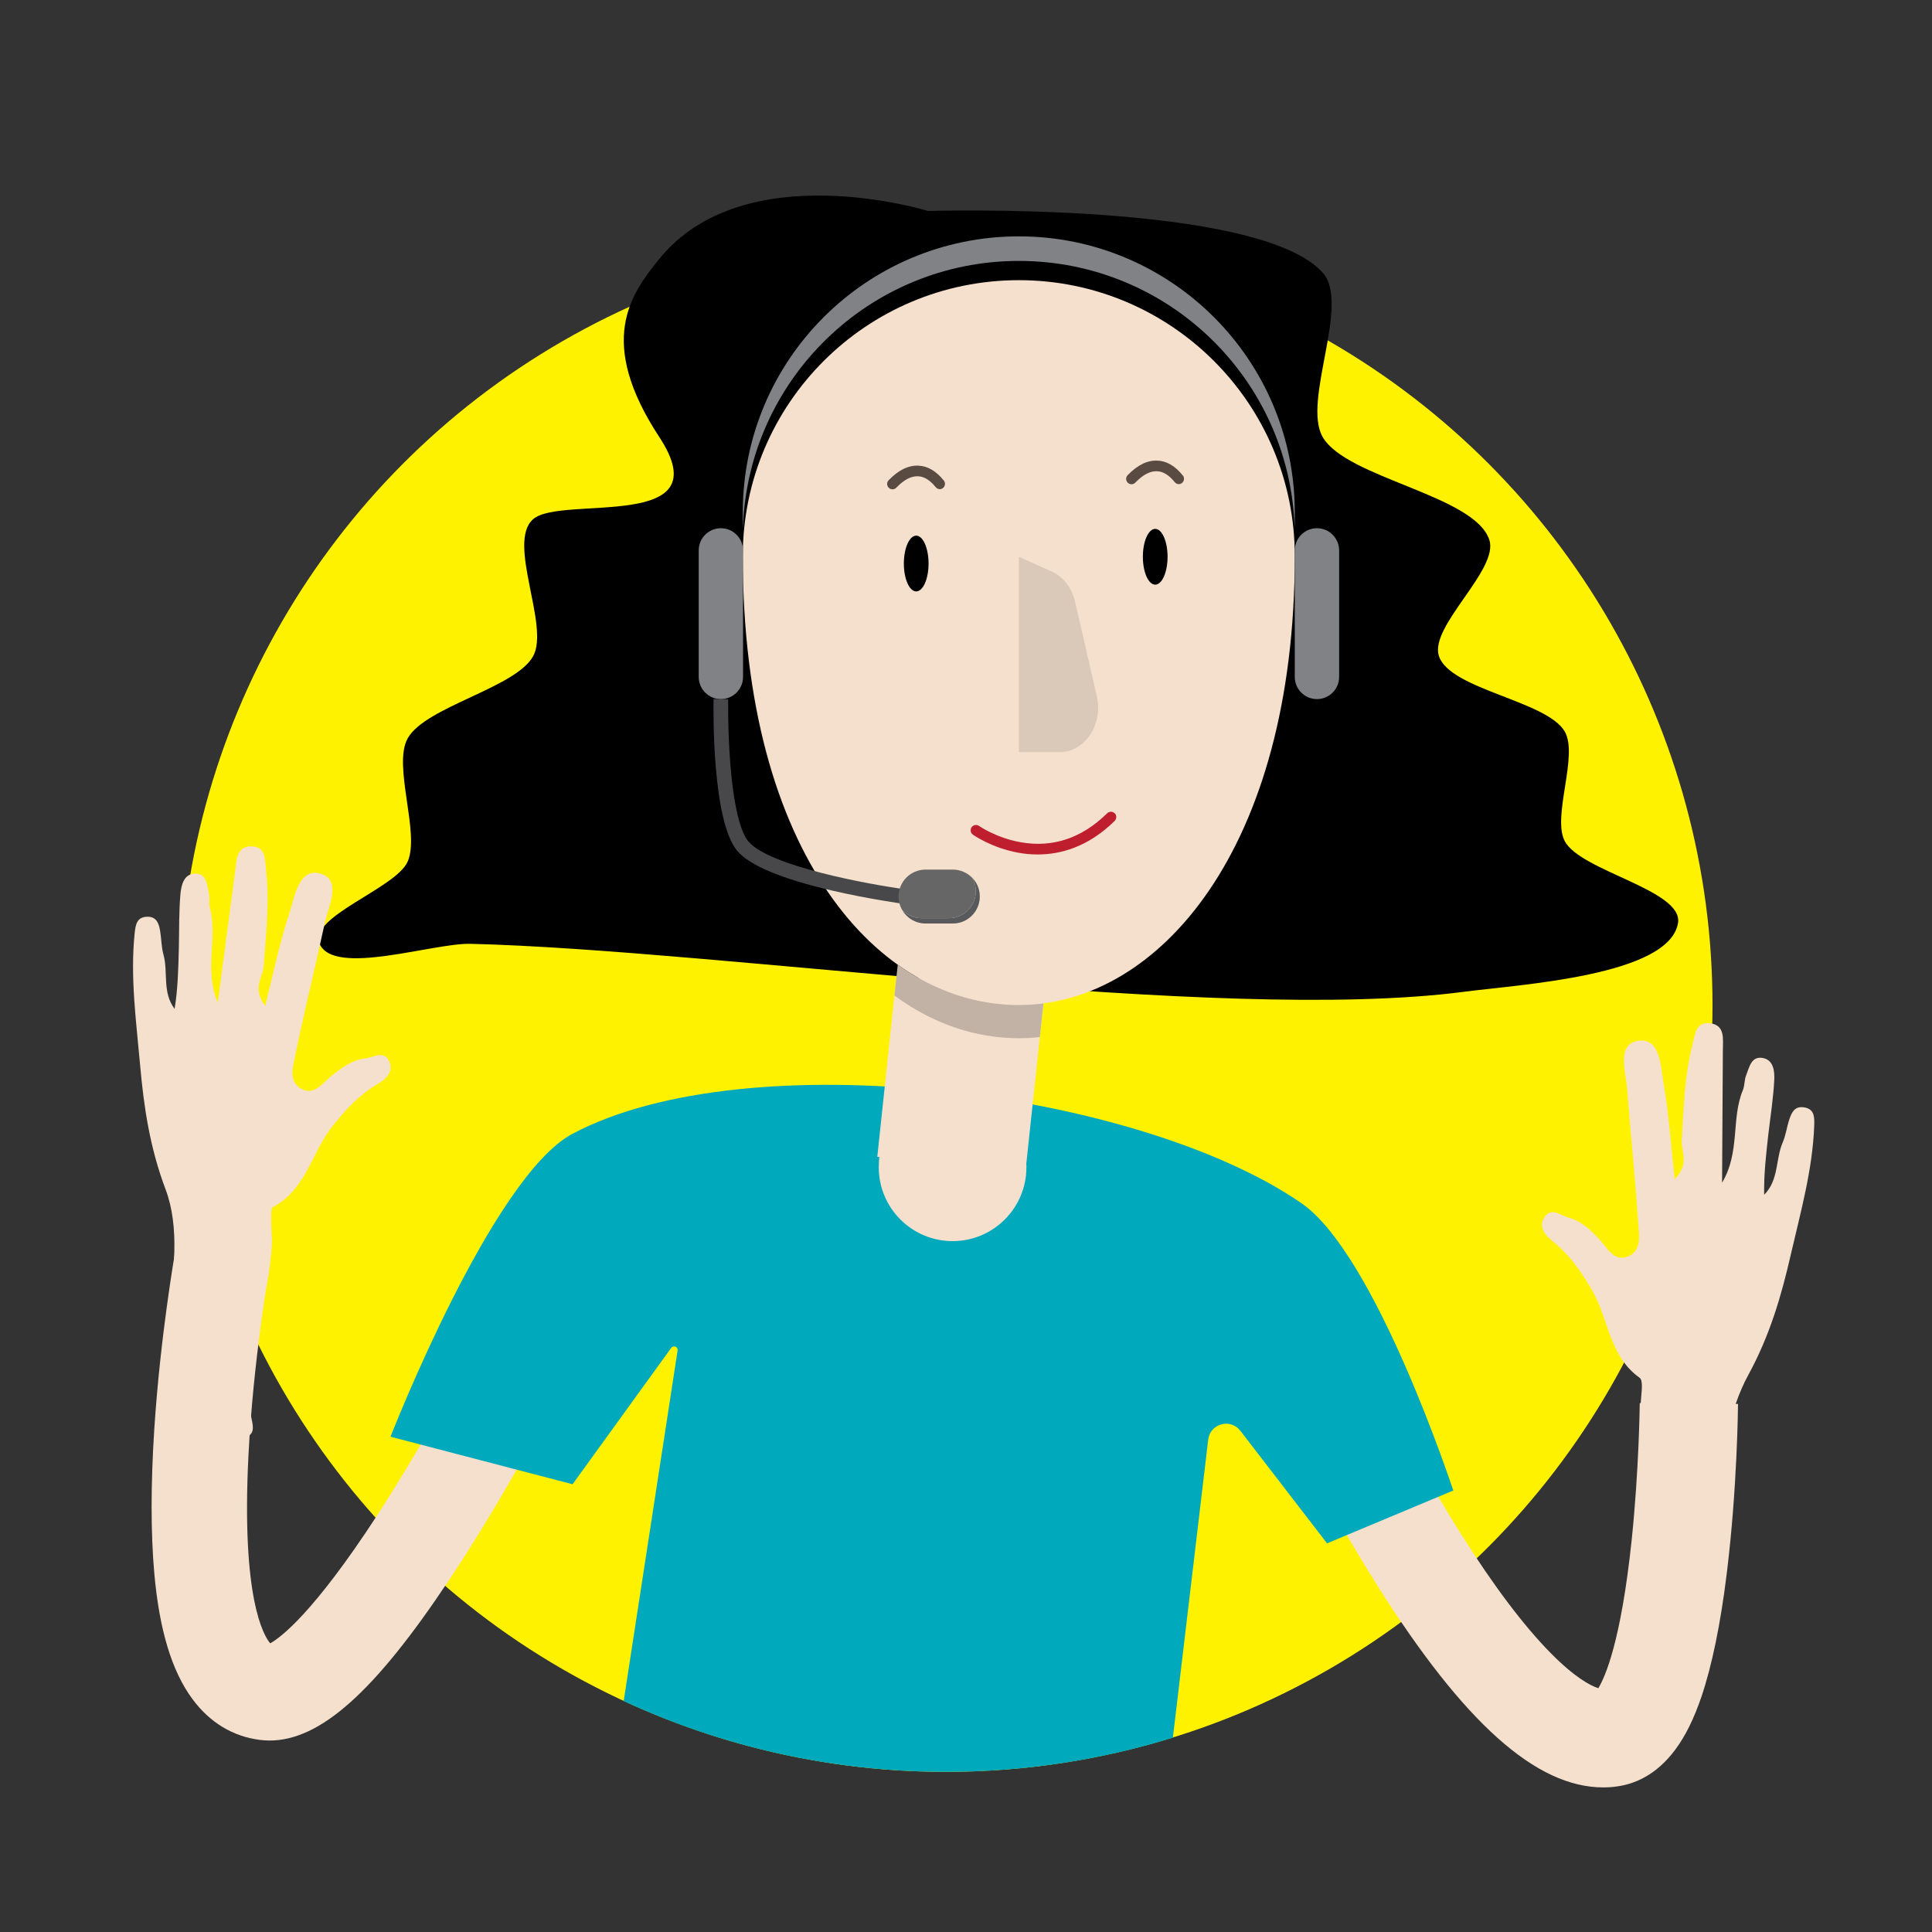 <?xml version="1.0" encoding="utf-8"?>
<!-- Generator: Adobe Illustrator 22.1.0, SVG Export Plug-In . SVG Version: 6.00 Build 0)  -->
<svg version="1.1" xmlns="http://www.w3.org/2000/svg" xmlns:xlink="http://www.w3.org/1999/xlink" x="0px" y="0px"
	 viewBox="0 0 1455 1455" style="enable-background:new 0 0 1455 1455;" xml:space="preserve">
<rect x="0" y="0" width="1455" height="1455" fill="#333333" stroke="none"/>
<style type="text/css">
	.st0{fill:#F7941D;}
	.st1{fill:#DABCAA;}
	.st2{fill:#00A9BB;}
	.st3{fill:#0098A8;}
	.st4{fill:#00A79D;}
	.st5{fill:#FFF200;}
	.st6{fill:#F5E0CD;}
	.st7{fill:#008C84;}
	.st8{fill:#C1B2A5;}
	.st9{fill:#F0D0B4;}
	.st10{fill:#543E36;}
	.st11{fill:#6A330D;}
	.st12{fill:#72594B;}
	.st13{fill:#A8916D;}
	.st14{fill:#F0BEB4;}
	.st15{fill:#754C29;}
	.st16{fill:#FFD883;}
	.st17{fill:#F15A29;}
	.st18{fill:none;stroke:#000000;stroke-width:6;stroke-linecap:round;stroke-miterlimit:10;}
	.st19{fill:none;stroke:#000000;stroke-width:7;stroke-linecap:round;stroke-miterlimit:10;}
	.st20{fill:none;stroke:#000000;stroke-width:8;stroke-linecap:round;stroke-miterlimit:10;}
	.st21{fill:none;stroke:#000000;stroke-width:3;stroke-linecap:round;stroke-miterlimit:10;}
	.st22{fill:#DAC8B9;}
	.st23{fill:#BBA294;}
	.st24{fill:#EF4136;}
	.st25{fill:#FEFEFE;}
	.st26{fill:#FBCF9E;}
	.st27{fill:#594A42;}
	.st28{fill:#BE1E2D;}
	.st29{fill:#FFFFFF;}
	.st30{fill:#808285;}
	.st31{fill:#48484A;}
	.st32{fill:#58595B;}
	.st33{fill:#666666;}
	.st34{fill:#4F7793;}
	.st35{fill:#C3DA60;}
	.st36{fill:#9FCD5A;}
	.st37{fill:#F282AC;}
	.st38{fill:#E6E7E8;}
	.st39{fill:#FBB040;}
	.st40{fill:#907C5D;}
	.st41{fill:#603913;}
	.st42{fill:#00AEEF;}
	.st43{fill:#AFB9D2;}
	.st44{fill:#969CB3;}
	.st45{fill:#D8DEEC;}
	.st46{fill:#F0F3FA;}
	.st47{fill:#FFD782;}
	.st48{fill:#FEC46F;}
	.st49{fill:#F16465;}
	.st50{fill:#D3555B;}
	.st51{fill:#41C7F2;}
	.st52{fill:#36BBED;}
	.st53{fill:#C4DC7B;}
	.st54{fill:#A6D16F;}
	.st55{fill:#A2D8CB;}
	.st56{fill:#7CCBBB;}
	.st57{fill:#D1D3D4;}
	.st58{fill:#ED1C24;}
	.st59{fill:#5B2A02;}
	.st60{fill:#F1CF9C;}
	.st61{fill:#262262;}
	.st62{fill:#D2B693;}
	.st63{opacity:0.38;fill:#27AAE1;}
	.st64{fill:#2B3990;}
	.st65{fill:#A7A9AC;}
	.st66{fill:#6D6E71;}
	.st67{fill:#343B6F;}
	.st68{fill:#F1F0F0;}
	.st69{fill:#F1AE5B;}
	.st70{fill:#F9DF74;}
	.st71{fill:#5A98D1;}
	.st72{fill:#494C80;}
	.st73{fill:#EF487D;}
	.st74{fill:#39B54A;}
	.st75{fill:#FBB15F;}
	.st76{fill:#79684D;}
	.st77{fill:#BCE6FB;}
	.st78{fill:#94D9F8;}
	.st79{fill:#DA1C5C;}
	.st80{fill:#48342C;}
	.st81{fill:#D8D9DA;}
	.st82{fill:#414042;}
	.st83{fill:#000834;}
	.st84{fill:#D9EEE5;}
	.st85{fill:#FDDB42;}
	.st86{fill:#8DC63F;}
	.st87{fill:#9BD7D5;}
	.st88{fill:#C9B099;}
	.st89{fill:#EAC679;}
	.st90{fill:#C4D7CF;}
	.st91{fill:#1B75BC;}
	.st92{fill:#009444;}
	.st93{fill:none;stroke:#39B54A;stroke-width:17;stroke-miterlimit:10;}
	.st94{fill:none;stroke:#A8916D;stroke-width:74;stroke-miterlimit:10;}
	.st95{fill:none;stroke:#F1CF9C;stroke-width:75;stroke-miterlimit:10;}
	.st96{fill:none;stroke:#0098A8;stroke-width:74;stroke-miterlimit:10;}
	.st97{fill:none;stroke:#00A9BB;stroke-width:74;stroke-miterlimit:10;}
	.st98{fill:none;stroke:#F5E0CD;stroke-width:74;stroke-miterlimit:10;}
	.st99{fill:none;stroke:#F5E0CD;stroke-width:72;stroke-miterlimit:10;}
	.st100{fill:none;stroke:#594A42;stroke-width:8;stroke-linecap:round;stroke-miterlimit:10;}
	.st101{fill:none;stroke:#BE1E2D;stroke-width:8;stroke-linecap:round;stroke-miterlimit:10;}
	.st102{fill:none;stroke:#48484A;stroke-width:11;stroke-miterlimit:10;}
	.st103{fill:#FFFFFF;stroke:#BE1E2D;stroke-width:7;stroke-linecap:round;stroke-linejoin:round;stroke-miterlimit:10;}
	.st104{fill:none;stroke:#F15A29;stroke-width:18;stroke-miterlimit:10;}
	.st105{fill:#A8916D;stroke:#907C5D;stroke-width:3;stroke-linecap:round;stroke-linejoin:round;stroke-miterlimit:10;}
	.st106{fill:none;stroke:#907C5D;stroke-width:3;stroke-linecap:round;stroke-linejoin:round;stroke-miterlimit:10;}
	.st107{fill:#FFFFFF;stroke:#000000;stroke-width:7;stroke-linecap:round;stroke-linejoin:round;stroke-miterlimit:10;}
	.st108{fill:none;stroke:#2B3990;stroke-width:15;stroke-miterlimit:10;}
</style>
<g id="Layer_1">
</g>
<g id="heads">
	<circle class="st5" cx="712.3" cy="757" r="577.4"/>
	<path class="st6" d="M1207.4,1346.1c-50.6,0-104.9-48.7-169.9-151.7c-45.4-72-79.1-144.3-80.5-147.3l67.1-31.2
		c0.3,0.7,33.4,71.5,76.3,139.6c24.4,38.7,47.1,68.8,67.3,89.3c17.6,17.9,29.7,24.6,36,26.6c5.2-8.5,17.1-35.4,25.1-111.4
		c5.6-53.6,6.1-102.8,6.1-103.3l74,0.6c0,2.6-0.6,63.8-8.4,127.1c-4.7,38.5-11.2,70-19.2,93.6c-5.6,16.4-12,29.4-19.6,39.6
		c-14.8,20-31.8,26.1-43.5,27.7C1214.6,1345.9,1211,1346.1,1207.4,1346.1z"/>
	<path class="st6" d="M203,1310.8c-2.5,0-5-0.2-7.5-0.5c-20.2-2.6-37.7-13.2-50.7-30.9c-15.4-20.9-24.8-51.8-28.6-94.6
		c-2.7-30.3-2.7-66.9,0-108.7c4.6-70.1,15.3-130.8,15.7-133.4l70.9,12.5c-0.1,0.7-12.1,69.2-15.7,141.2
		c-5.4,107.1,11.4,135.3,16.4,141.2c7.9-4.4,32.6-22.8,80.4-96.2c32-49.2,57.5-97.1,57.7-97.6l63.7,33.6
		c-1.2,2.3-30.5,57.6-67.3,112.8C282.2,1274.1,241.2,1310.8,203,1310.8z"/>
	<path class="st2" d="M980.2,906.2c-123.4-85.3-416.6-122.7-549.1-52.3C370.4,886.2,294.1,1082,294.1,1082l137.1,35.8l74.3-102.7
		c1.7-2.3,5.3-0.8,4.8,2l-40.6,264c73.8,34.2,156,53.3,242.7,53.3c59.5,0,116.9-9,170.9-25.7l26.6-224.5
		c1.4-12.1,16.8-16.3,24.2-6.7l65.3,84.8l95.1-39.8C1094.3,1122.5,1036.5,945.1,980.2,906.2z"/>
	<path class="st6" d="M789.2,723.7l-111.6-11.8l-16.9,159.3l1.6,0.2c-0.4,2.5-0.5,5.1-0.5,7.7c0,30.7,24.9,55.6,55.6,55.6
		s55.6-24.9,55.6-55.6c0-0.9,0-1.7-0.1-2.5L789.2,723.7z"/>
	<path d="M698.9,158.9c0,0-138.3-42.9-202.4,36.1c-21.6,26.6-47.4,61.9,0,134.1s-73.8,43.4-95,61.9c-20.1,17.5,12.7,80.3,0,103.2
		c-13.3,24-81.1,37.9-94.5,61.9c-11.4,20.6,9.5,71.4,0,92.8c-9,20.3-75.2,41.6-66.3,61.9c10.8,24.8,85.3-0.7,113.7,0
		c187.3,4.5,562.8,60.4,748.3,36.1c42.1-5.5,154.1-12,161-51.6c4.4-25-73.4-39.1-85.3-61.9c-9.7-18.5,10.5-64.4,0-82.5
		c-13.5-23.2-86.2-31.5-94.7-56.7c-7.6-22.5,45.4-65.1,37.9-87.7c-11.2-33.7-107.6-46.3-125.5-77.4c-15.6-27.2,21.2-100.2,0-123.8
		C947.5,151.2,698.9,158.9,698.9,158.9z"/>
	<path class="st6" d="M975.1,418.8c0-114.8-93.1-207.8-207.8-207.8S559.4,304,559.4,418.8c0,225,102.5,338.1,207.8,338.1
		C872.6,756.9,975.1,639,975.1,418.8z"/>
	<path class="st8" d="M676.1,726.5l-2.5,23.2c29,21.5,61.2,32.2,93.7,32.2c5.3,0,10.6-0.3,15.8-0.9l2.7-25.3
		c-6.2,0.8-12.3,1.2-18.5,1.2C735.7,756.9,704.4,746.8,676.1,726.5z"/>
	<path class="st22" d="M798.1,566.4h-30.8V419.3l24.9,11.2c8.6,3.9,15,12.2,17.4,22.5l16.4,71.3
		C830.9,545.5,817.1,566.4,798.1,566.4z"/>
	<ellipse cx="870" cy="419.3" rx="9.3" ry="21"/>
	<path class="st27" d="M707.8,368.4c-1.2,0-2.3-0.5-3.1-1.5c-4.2-5.2-8.6-8-13.2-8.2c-5.1-0.3-10.6,2.5-16.2,8.3l-0.3,0.3
		c-1.6,1.6-4.1,1.6-5.7,0c-1.6-1.6-1.6-4.1,0-5.7l0.2-0.2c7.3-7.5,14.8-11.1,22.3-10.7c6.9,0.3,13.3,4.1,19,11.2
		c1.4,1.7,1.1,4.2-0.6,5.6C709.5,368.1,708.6,368.4,707.8,368.4z"/>
	<path class="st27" d="M887.8,364.6c-1.2,0-2.3-0.5-3.1-1.5c-4.2-5.2-8.6-8-13.2-8.2c-5.1-0.3-10.6,2.5-16.2,8.3l-0.3,0.3
		c-1.6,1.6-4.1,1.6-5.7,0s-1.6-4.1,0-5.7l0.2-0.2c7.3-7.5,14.8-11.1,22.3-10.7c6.9,0.3,13.3,4.1,19,11.2c1.4,1.7,1.1,4.2-0.6,5.6
		C889.5,364.3,888.6,364.6,887.8,364.6z"/>
	<path class="st28" d="M781.5,643.5c-5.3,0-10.1-0.5-14.5-1.3c-20-3.6-33.7-13.2-34.3-13.6c-1.8-1.3-2.2-3.8-1-5.6
		c1.3-1.8,3.8-2.2,5.6-1l0,0c0.1,0.1,13.1,9.1,31.4,12.3c24.2,4.3,46.1-3.1,65.1-21.8c1.6-1.6,4.1-1.5,5.7,0s1.5,4.1,0,5.7
		C819.4,638,798.6,643.5,781.5,643.5z"/>
	<ellipse cx="690" cy="424.4" rx="9.3" ry="21"/>
	<path class="st6" d="M1261.2,888.1c11.6-11.8,4.8-20.8,5.3-29.1c1.5-24,2-48.1,8-71.7c2.1-8.3,2.5-18.3,13.8-16.6
		c11,1.6,9.2,11.9,9.2,20.1c-0.2,32.3-0.4,64.7-0.6,99.9c13.8-23.1,6.7-48.3,15.7-69.8c1.4-3.4,1-7.6,2.4-11
		c2.4-6,3.8-14.8,12.7-13.1c8.1,1.6,8.8,10.1,8.5,16.6c-0.7,13.5-2.8,26.9-4.4,40.4c-1.7,15.2-3.5,30.4-3.2,46
		c11.1-11.1,8.5-26.6,13.9-39.3c2.4-5.4,3.1-11.6,5-17.3c1.7-5.2,3.9-10.2,10.8-9.3c8.3,1.1,8.2,7.5,8,13.7
		c-1.2,33.3-10.3,65.4-17.7,97.5c-7.1,31.1-15.9,61-31.9,90.3c-14.3,26.2-21.2,62.1-19.3,93.6c1.4,23.4-2.8,46.7,0.7,69.9
		c1.1,7-10.7,12.2-16.7,14.3c-22.8,7.8-25.9,6.9-48.6-0.7c-11.2-3.7-3.6-13.1-1.6-22.4c10-46,0.6-93,4.9-139.5
		c0.4-4.4,1.1-11.3-1.3-13c-23.1-16.4-23.3-44.8-36.1-66.5c-8.1-13.8-17-26.5-29.7-36.6c-5.3-4.2-10.5-10.5-6-17.6
		c5.2-8.2,12.1-1.5,18.2,0.1c9.9,2.6,16.8,9.4,23.6,16.7c5.8,6.3,10.9,17.1,21.6,12.4c10.1-4.4,8-15.9,7.4-24.4
		c-2.2-33.7-5.8-67.3-8.3-101c-1-13.4-8.5-34.4,8.4-36.9c16.8-2.4,16.8,20.1,19.1,33.3C1256.9,839.2,1258.3,861.7,1261.2,888.1z"/>
	<path class="st6" d="M199.7,757.5c-9.9-13.3-1.9-21.2-1.2-29.5c1.8-24,4.6-48,1.9-72.2c-0.9-8.5,0-18.4-11.4-18.4
		c-11.1,0.1-10.8,10.6-11.9,18.7c-4.3,32.1-8.5,64.1-13.1,99c-10.5-24.8,0-48.8-5.9-71.3c-0.9-3.6,0.1-7.6-0.8-11.2
		c-1.6-6.3-1.7-15.2-10.7-14.7c-8.2,0.4-10.1,8.8-10.7,15.3c-1.2,13.5-0.9,27-1.2,40.6c-0.4,15.3-0.7,30.6-3.2,46
		c-9.5-12.6-4.7-27.5-8.4-40.9c-1.6-5.7-1.5-11.9-2.5-17.8c-0.9-5.3-2.5-10.7-9.4-10.7c-8.4,0-9.1,6.3-9.8,12.5
		c-3.4,33.2,1.2,66.2,4.1,99c2.8,31.8,7.4,62.6,19.2,93.8c10.6,28,6.8,64.5,0.6,95.4c-4.6,23,2,46.6-4.7,69.1
		c-2,6.8,9,13.6,14.6,16.4c21.5,10.9,24.7,10.4,48.3,6c11.6-2.2,5.3-12.5,4.6-22c-3.5-46.9,14.6-78.5,16.7-125.2
		c0.2-4.4-1.9-25,0.6-26.3c25.1-13,29.2-41.2,44.9-60.9c9.9-12.5,20.5-23.9,34.5-32.1c5.8-3.4,11.8-9,8.4-16.6
		c-4-8.8-11.8-3.2-18-2.4c-10.2,1.2-17.9,7-25.7,13.3c-6.7,5.4-13.2,15.4-23.1,9.3c-9.4-5.8-5.7-16.9-4-25.2
		c6.8-33.1,15-65.9,22.1-98.9c2.8-13.2,13.2-32.9-3.2-37.7c-16.3-4.7-19.4,17.6-23.5,30.3C210.7,709.7,206.2,731.8,199.7,757.5z"/>
	<g>
		<path class="st30" d="M767.3,196.5c112.6,0,204.3,89.5,207.7,201.3c0.1-4,0.1-7.9,0.1-12c0-114.8-93.1-207.8-207.8-207.8
			S559.4,271,559.4,385.8c0,4.1,0,8.1,0.1,12.1C563,286.1,654.7,196.5,767.3,196.5z"/>
	</g>
	<path class="st30" d="M542.9,526.5L542.9,526.5c9.2,0,16.7-7.5,16.7-16.7v-95.3c0-9.2-7.5-16.7-16.7-16.7h0
		c-9.2,0-16.7,7.5-16.7,16.7v95.3C526.2,519,533.7,526.5,542.9,526.5z"/>
	<path class="st30" d="M991.8,526.5L991.8,526.5c9.2,0,16.7-7.5,16.7-16.7v-95.3c0-9.2-7.5-16.7-16.7-16.7l0,0
		c-9.2,0-16.7,7.5-16.7,16.7v95.3C975.1,519,982.6,526.5,991.8,526.5z"/>
	<path class="st31" d="M680,680.6c-0.3,0-25.7-3.5-53.3-9.9c-37.9-8.8-61.9-18.8-71.3-29.7c-19.1-22.2-18.2-105.2-18-114.6l11,0.2
		c0,0.2-0.4,22.5,1.5,47.1c3.2,42,10,55.8,13.9,60.2c15.8,18.4,90.3,32.1,117.7,35.8L680,680.6z"/>
	<path class="st32" d="M732.2,661.1c1.7,3,2.7,6.4,2.7,10.1v0c0,11.2-9.1,20.3-20.3,20.3H694c-5.7,0-10.9-2.4-14.6-6.2
		c3.5,6.1,10.1,10.2,17.6,10.2h20.6c11.2,0,20.3-9.1,20.3-20.3v0C737.9,669.7,735.8,664.7,732.2,661.1z"/>
	<path class="st33" d="M694,691.5h20.6c11.2,0,20.3-9.1,20.3-20.3v0c0-3.7-1-7.1-2.7-10.1c-3.7-3.8-8.9-6.2-14.6-6.2H697
		c-11.2,0-20.3,9.1-20.3,20.3v0c0,3.7,1,7.1,2.7,10.1C683.1,689.1,688.3,691.5,694,691.5z"/>
</g>
</svg>
